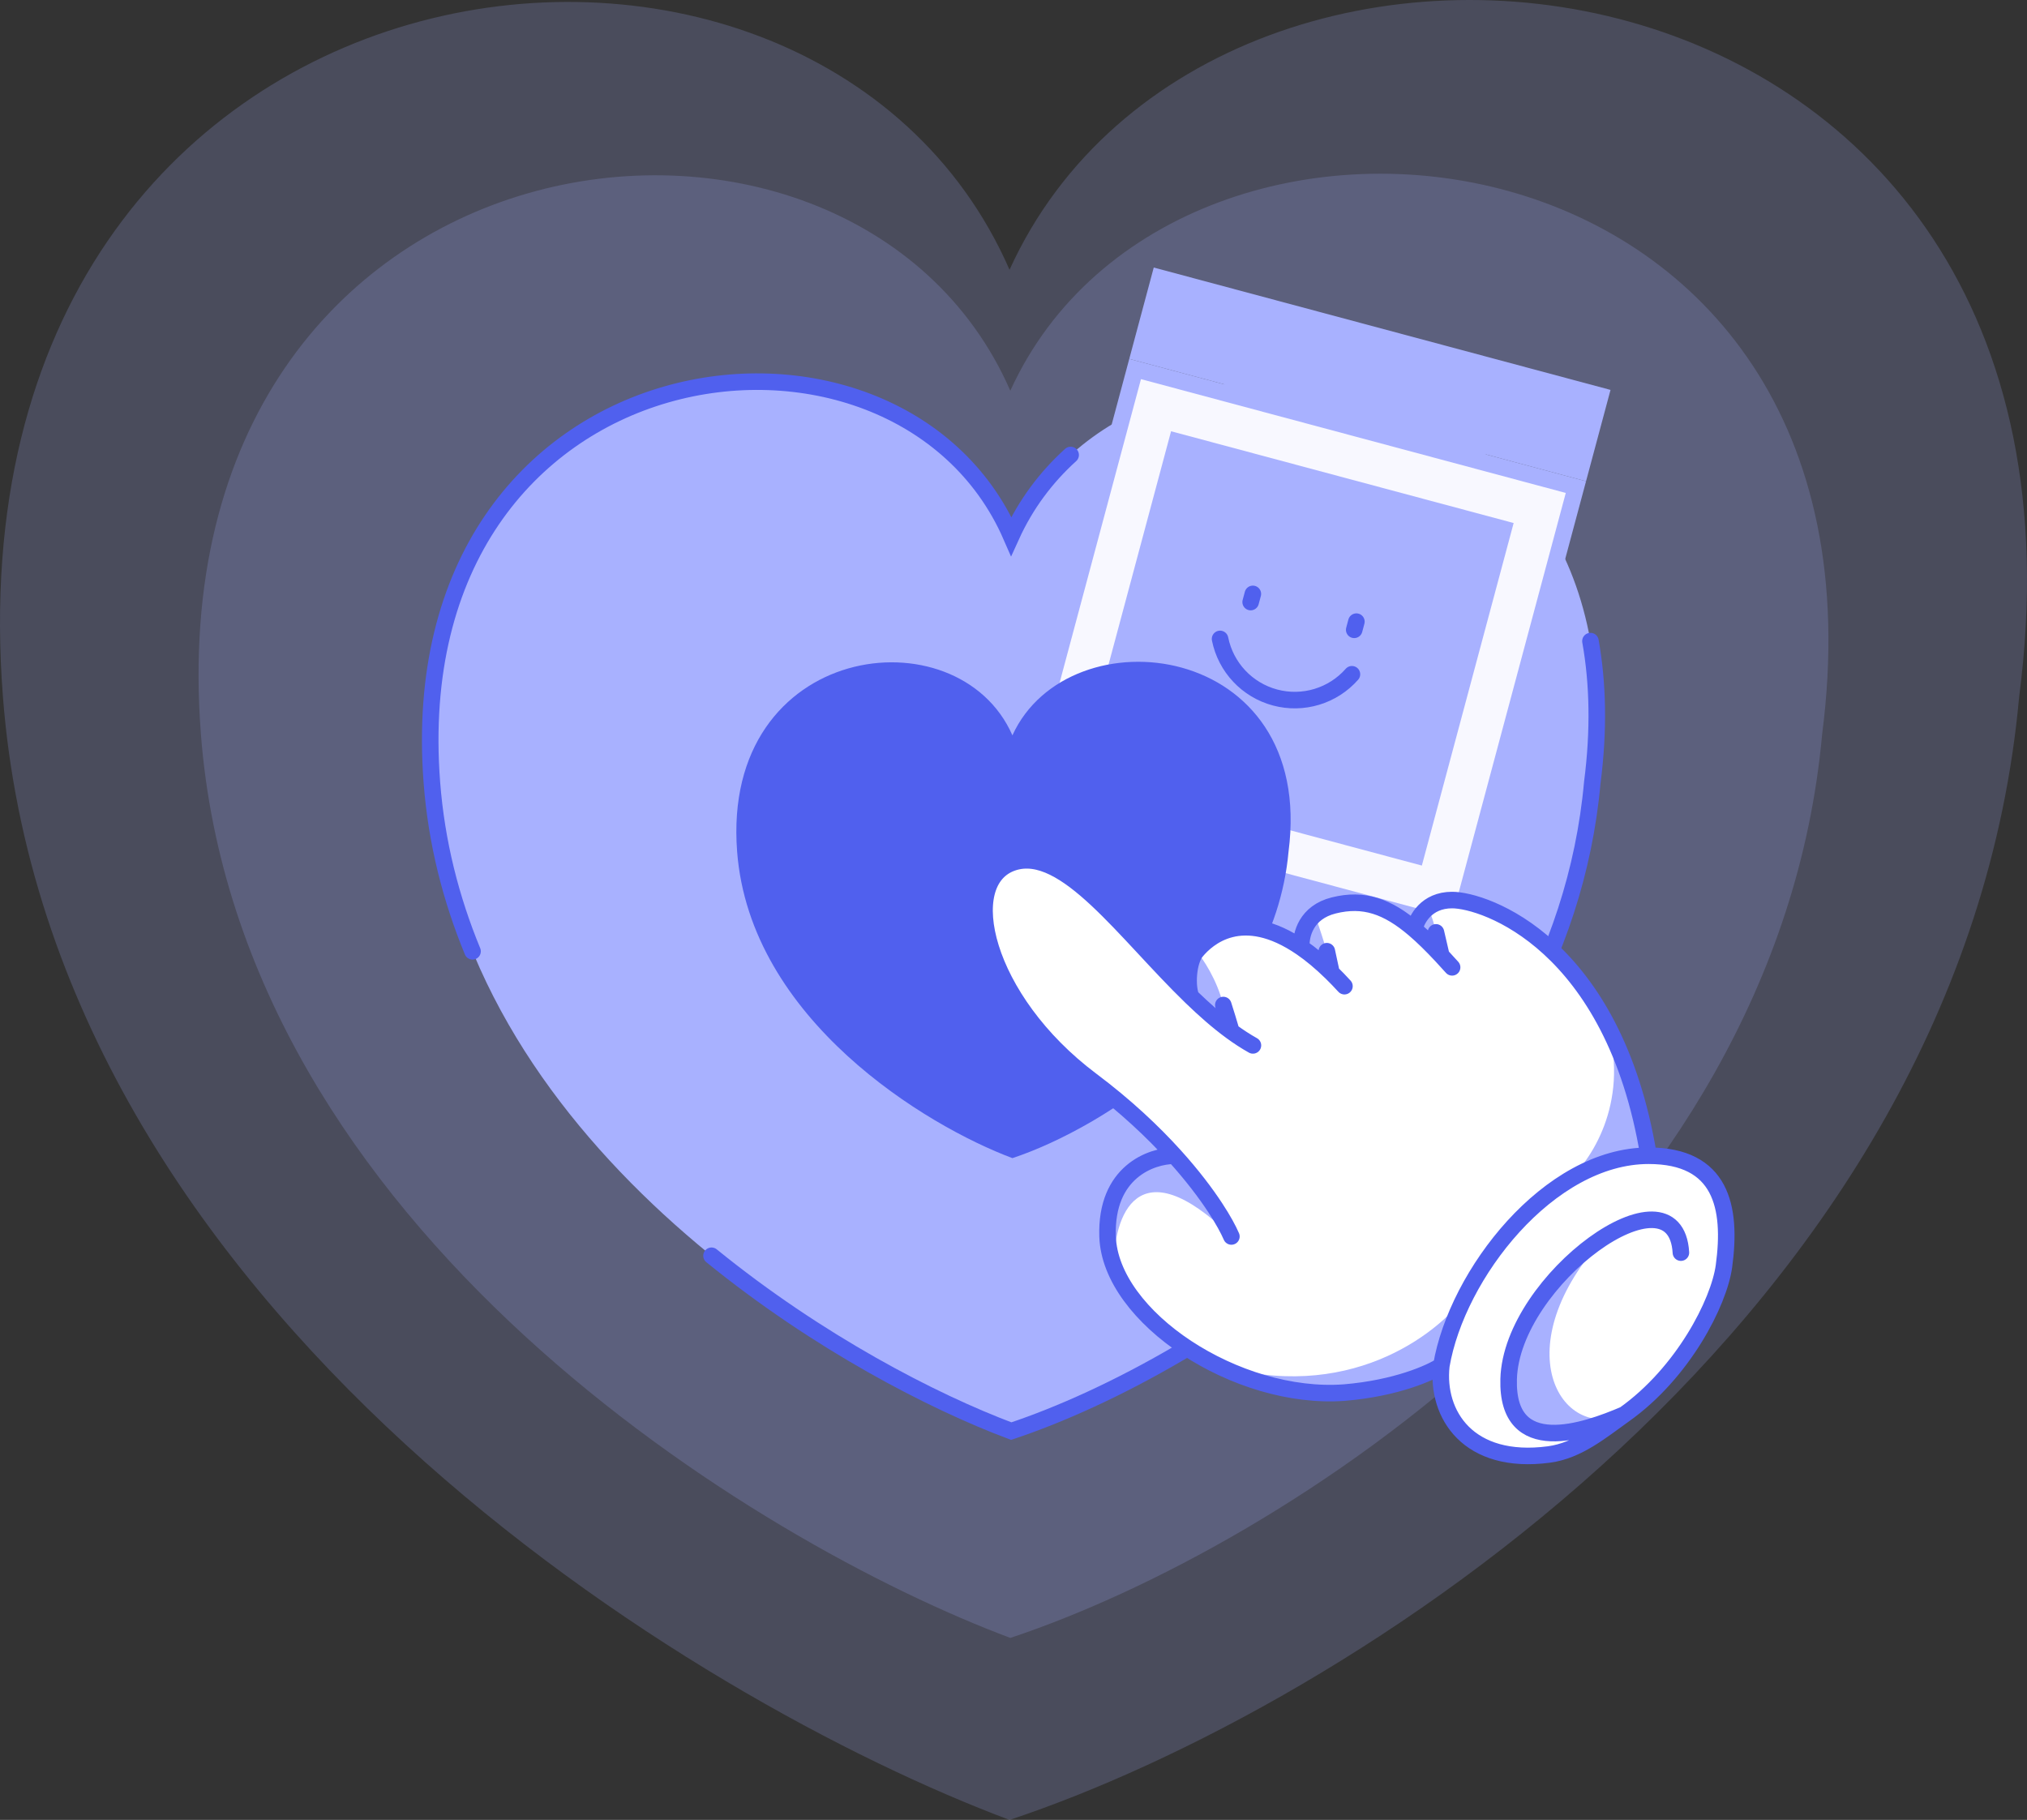 <svg width="245" height="220" viewBox="0 0 245 220" fill="none" xmlns="http://www.w3.org/2000/svg">
  <rect x="0" y="0" width="245" height="220" fill="#333333" stroke="none"/>
  <path opacity="0.2"
    d="M0.35 84.186C6.075 158.526 83.85 205.704 122.021 220C162.703 206.494 237.277 159.227 244.057 84.186C256.226 -9.585 147.004 -22.343 122.021 32.608C97.998 -22.343 -6.807 -8.739 0.35 84.186Z"
    fill="#A8B1FF" />
  <path opacity="0.2"
    d="M24.281 88.731C28.885 148.542 91.422 186.498 122.115 198C154.826 187.134 214.79 149.105 220.242 88.731C230.027 13.288 142.203 3.024 122.115 47.234C102.798 3.024 18.526 13.969 24.281 88.731Z"
    fill="#A8B1FF" />
  <path
    d="M52.201 94.598C55.496 137.513 100.256 164.747 122.224 173C145.637 165.203 188.555 137.917 192.458 94.598C199.461 40.467 136.602 33.102 122.224 64.824C108.399 33.102 48.082 40.955 52.201 94.598Z"
    fill="#A8B1FF" />
  <path
    d="M123.405 96.09L137.2 44.607L190.477 58.882L176.682 110.365C176.416 111.356 175.398 111.944 174.407 111.679L124.719 98.365C123.727 98.099 123.139 97.081 123.405 96.09Z"
    fill="#F8F8FF" stroke="#A8B1FF" stroke-width="2" />
  <path d="M141.545 52.132L182.952 63.227L171.857 104.634L130.45 93.539L141.545 52.132Z" fill="#A8B1FF" />
  <path d="M136.493 43.382L191.702 58.175L194.661 47.134L139.452 32.34L136.493 43.382Z" fill="#A8B1FF" />
  <path
    d="M163.406 81.507C161.094 84.134 157.492 85.223 154.111 84.317C150.731 83.411 148.156 80.667 147.467 77.236"
    stroke="#5060EE" stroke-width="2" stroke-linecap="round" stroke-linejoin="round" />
  <path d="M151.43 71.793L151.165 72.781" stroke="#5060EE" stroke-width="2" stroke-linecap="round"
    stroke-linejoin="round" />
  <path d="M163.945 75.147L163.681 76.135" stroke="#5060EE" stroke-width="2" stroke-linecap="round"
    stroke-linejoin="round" />
  <path
    d="M86 151.802C98.866 162.263 112.691 169.419 122.224 173C145.637 165.203 188.555 137.917 192.458 94.598C193.277 88.262 193.14 82.567 192.235 77.5M57.116 115C54.5 108.658 52.758 101.852 52.201 94.598C48.082 40.955 108.399 33.102 122.224 64.824C123.973 60.967 126.438 57.687 129.407 55"
    stroke="#5060EE" stroke-width="2" stroke-linecap="round" />
  <path
    d="M89.096 102.96C90.661 123.234 111.93 136.101 122.369 140C133.494 136.317 153.888 123.425 155.742 102.96C159.07 77.386 129.201 73.906 122.369 88.893C115.799 73.906 87.138 77.617 89.096 102.96Z"
    fill="#5060EE" />
  <path
    d="M131.919 130.601C118.905 120.841 115.652 106.435 122.484 104.249C128.737 102.248 135.951 112.746 143.979 120.516C143.445 119.323 143.549 116.254 144.607 114.985C145.939 113.386 150.109 109.605 157.295 114.546C157.187 112.957 157.907 110.277 161.199 109.454C164.841 108.544 167.686 109.544 170.96 112.342C171.177 111.163 172.391 108.803 175.514 108.803C179.419 108.803 195.035 114.009 199.264 139.711C208.049 139.711 209.35 145.892 208.374 153.05C207.772 157.461 203.422 165.956 196.336 170.99C193.584 172.946 190.745 175.355 187.227 175.824C177.467 177.125 173.562 170.99 174.213 165.087C172.912 165.955 168.747 167.82 162.501 168.341C149.487 169.317 134.196 159.231 133.871 149.471C133.611 141.663 139.161 139.711 141.968 139.711C139.39 136.86 136.068 133.713 131.919 130.601Z"
    fill="white" />
  <path
    d="M144.607 114.985C143.55 116.254 143.445 119.323 143.98 120.516C145.567 122.052 147.187 123.482 148.837 124.688C148.62 123.948 148.121 122.273 147.861 121.492C147.08 118.368 145.367 115.852 144.607 114.985Z"
    fill="#A8B1FF" />
  <path
    d="M133.871 149.471C133.611 141.663 139.161 139.711 141.969 139.711C144.101 142.07 145.724 144.226 146.885 145.995C147.841 147.452 148.483 148.646 148.837 149.471C137.385 138.279 134.595 147.194 134.632 153.05C134.175 151.866 133.911 150.666 133.871 149.471Z"
    fill="#A8B1FF" />
  <path
    d="M174.213 165.087C172.912 165.955 168.748 167.82 162.501 168.341C157.292 168.731 151.718 167.35 146.885 164.926C162.761 169.742 173.669 161.401 177.139 156.629C175.69 159.471 174.674 162.377 174.213 165.087Z"
    fill="#A8B1FF" />
  <path
    d="M182.347 166.714C182.087 176.344 191.565 173.035 196.337 170.99C188.528 174.337 181.756 162.745 194.02 149.471C188.51 152.904 182.524 160.148 182.347 166.714Z"
    fill="#A8B1FF" />
  <path
    d="M160.932 117.588C159.644 116.327 158.432 115.327 157.296 114.546C157.219 113.423 157.556 111.756 158.922 110.583C159.443 112.007 160.106 114.111 160.373 114.985L160.932 117.588Z"
    fill="#A8B1FF" />
  <path
    d="M174.213 115.512C173.061 114.28 171.989 113.222 170.96 112.342C171.089 111.643 171.568 110.53 172.587 109.739C173.107 110.747 173.454 112.138 173.563 112.708L174.213 115.512Z"
    fill="#A8B1FF" />
  <path
    d="M199.265 139.711C195.878 139.711 192.562 140.844 189.504 142.719C192.191 140.428 196.92 133.496 194.347 124.094C196.454 128.188 198.212 133.314 199.265 139.711Z"
    fill="#A8B1FF" />
  <path
    d="M148.837 149.471C148.483 148.646 147.841 147.452 146.884 145.995C145.724 144.226 144.101 142.07 141.968 139.711M151.439 126.372C150.563 125.882 149.696 125.316 148.837 124.688M143.979 120.516C135.951 112.746 128.737 102.248 122.484 104.249C115.652 106.435 118.905 120.841 131.919 130.601C136.068 133.713 139.39 136.86 141.968 139.711M143.979 120.516C143.445 119.323 143.549 116.254 144.607 114.985C145.939 113.386 150.109 109.605 157.295 114.546M143.979 120.516C145.567 122.052 147.186 123.482 148.837 124.688M162.501 119.214C161.966 118.629 161.443 118.088 160.932 117.588M157.295 114.546C157.187 112.957 157.907 110.277 161.199 109.454C164.841 108.544 167.686 109.544 170.96 112.342M157.295 114.546C158.432 115.327 159.644 116.327 160.932 117.588M175.514 116.937C175.069 116.439 174.635 115.964 174.213 115.512M170.96 112.342C171.177 111.163 172.391 108.803 175.514 108.803C179.419 108.803 195.035 114.009 199.264 139.711M170.96 112.342C171.989 113.222 173.061 114.28 174.213 115.512M199.264 139.711C187.227 139.711 176.091 154.026 174.213 165.087M199.264 139.711C208.049 139.711 209.35 145.892 208.374 153.05C207.772 157.461 203.422 165.956 196.336 170.99M141.968 139.711C139.161 139.711 133.611 141.663 133.871 149.471C134.196 159.231 149.487 169.317 162.501 168.341C168.747 167.82 172.912 165.955 174.213 165.087M174.213 165.087C173.562 170.99 177.467 177.125 187.227 175.824C190.745 175.355 193.584 172.946 196.336 170.99M196.336 170.99C191.565 173.035 182.086 176.344 182.347 166.714C182.672 154.677 202.518 140.362 203.168 151.423M148.837 124.688C148.62 123.948 148.121 122.273 147.86 121.492M160.932 117.588L160.372 114.985M174.213 115.512L173.562 112.708"
    stroke="#5060EE" stroke-width="2" stroke-linecap="round" />
</svg>